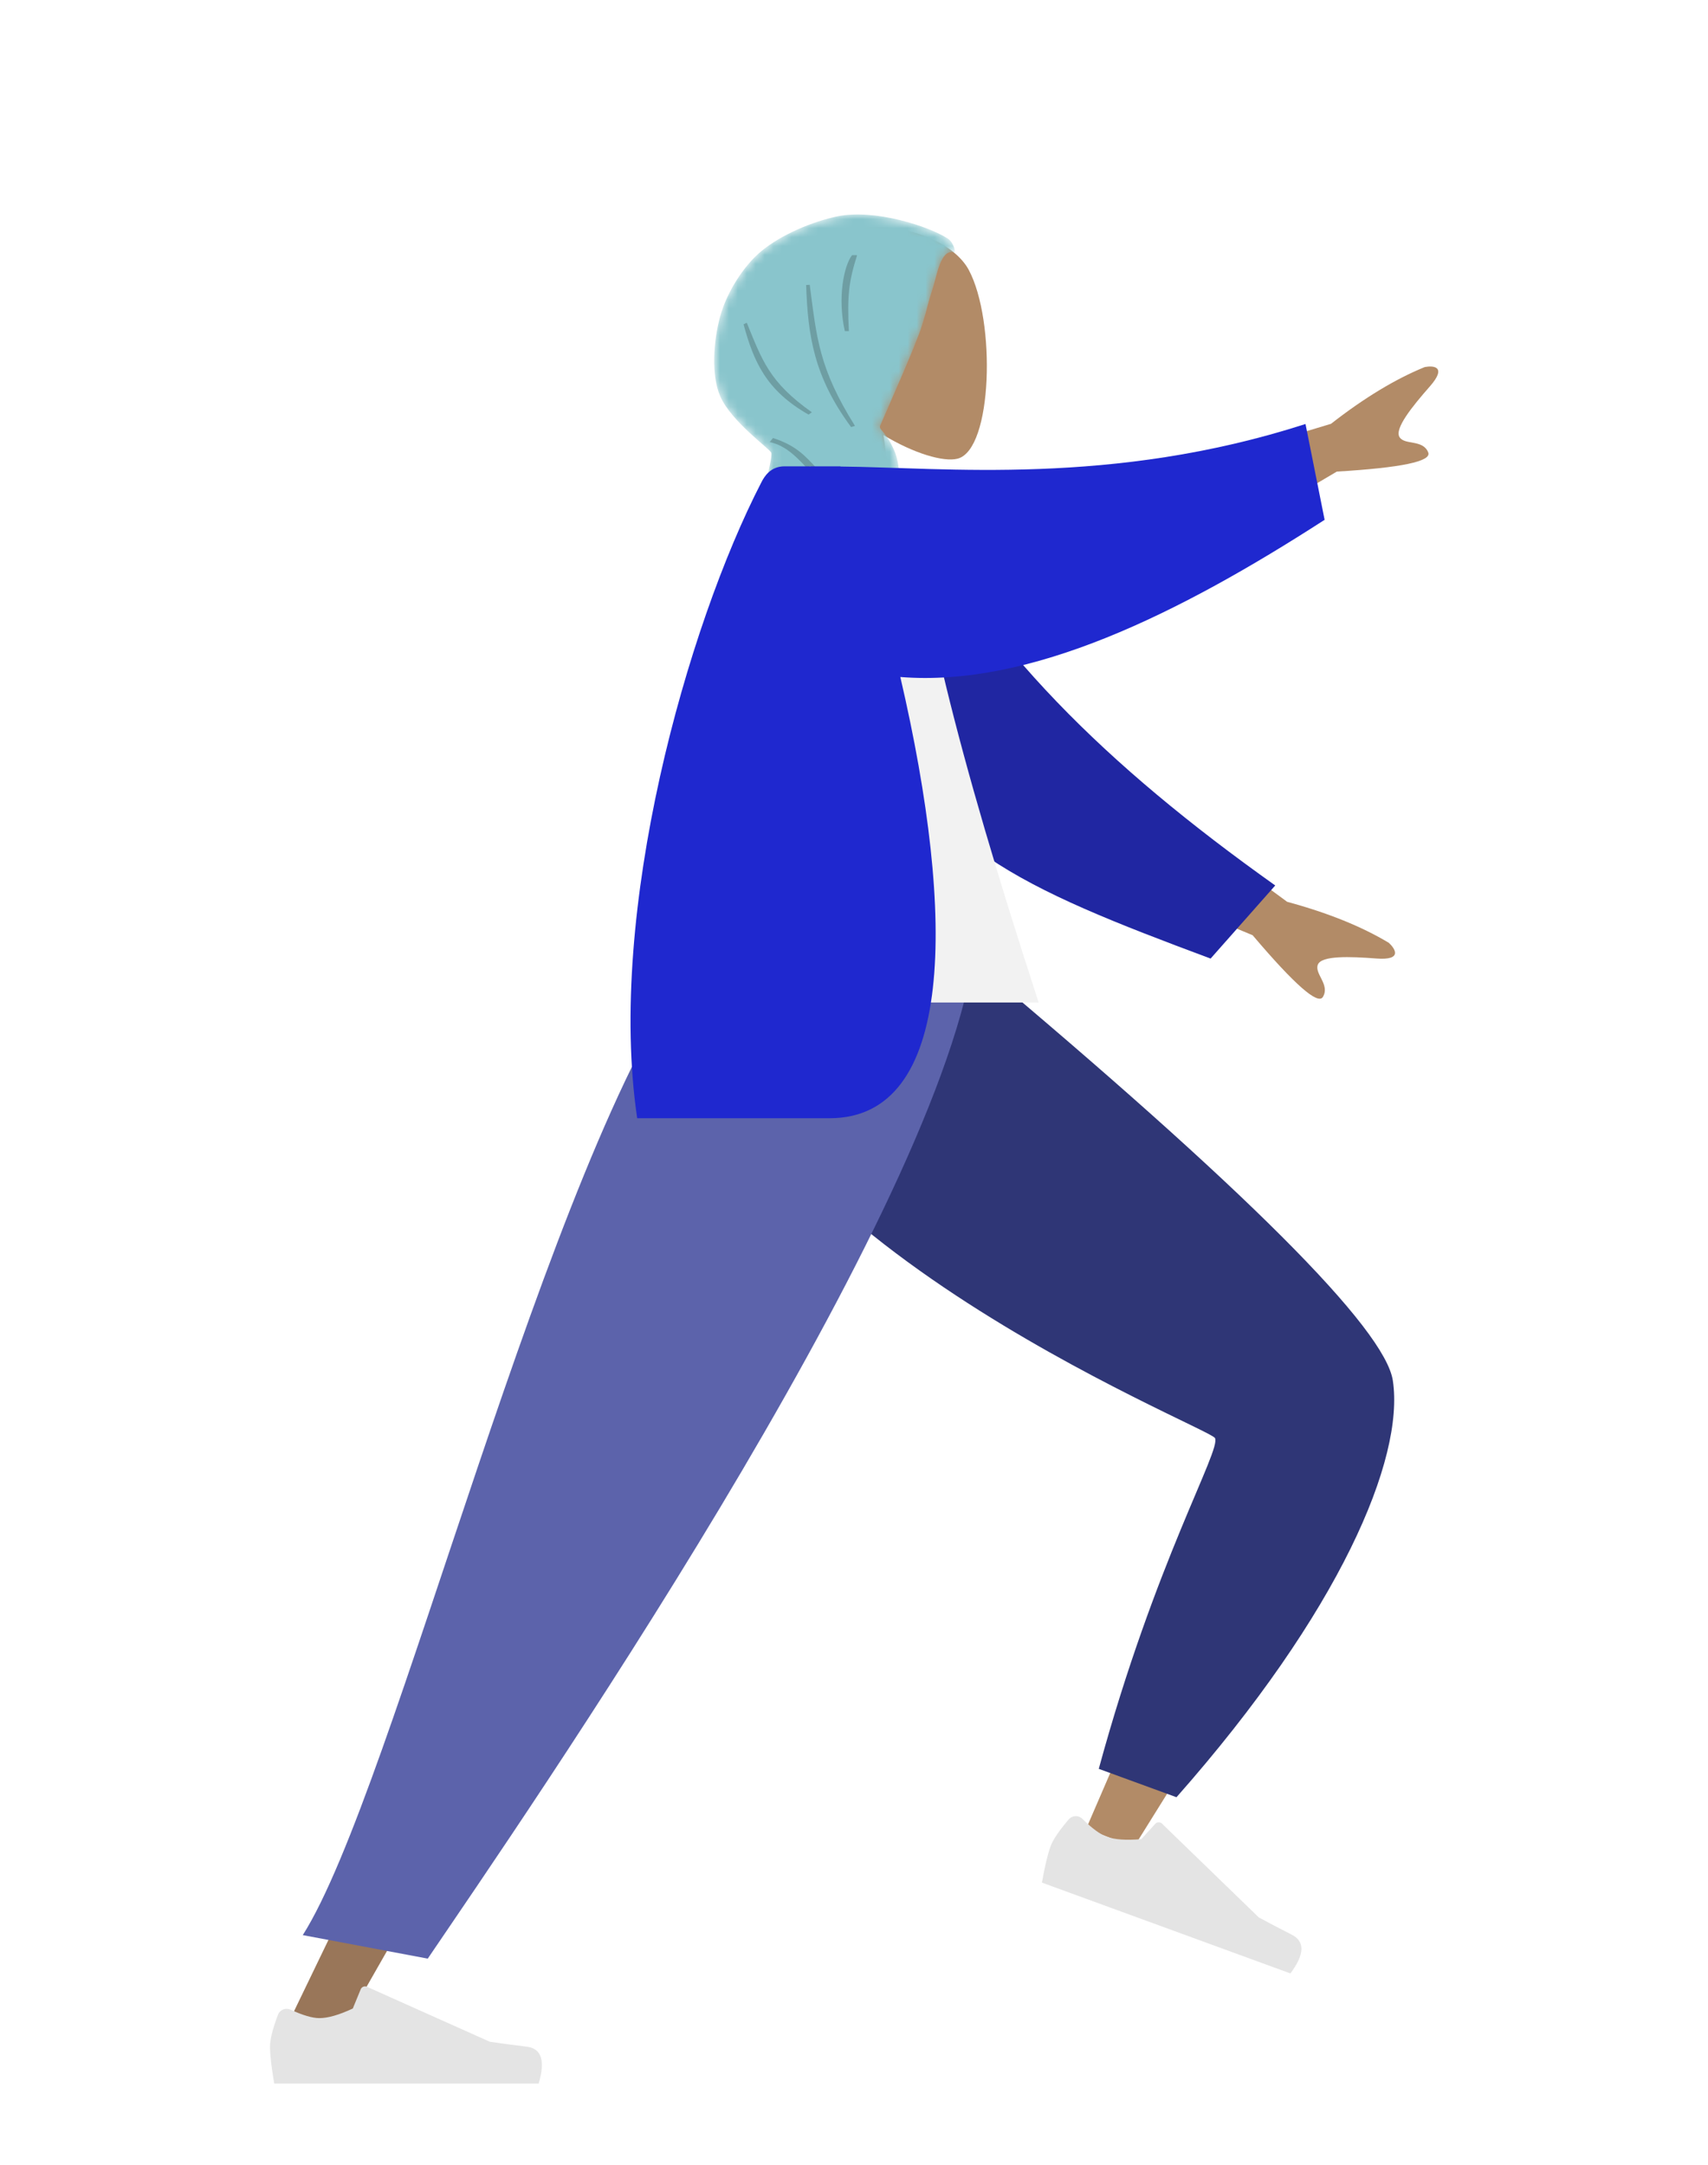<svg width="191" height="242" viewBox="0 0 191 242" fill="none" xmlns="http://www.w3.org/2000/svg">
<g style="mix-blend-mode:multiply">
<path fill-rule="evenodd" clip-rule="evenodd" d="M92.672 43.509C90.256 40.665 88.621 37.18 88.894 33.275C89.682 22.023 105.297 24.498 108.335 30.177C111.373 35.856 111.012 50.262 107.086 51.277C105.52 51.682 102.185 50.69 98.791 48.638L100.921 63.758H88.341L92.672 43.509Z" fill="#B28B67"/>
<mask id="mask0_5_111" style="mask-type:alpha" maskUnits="userSpaceOnUse" x="79" y="23" width="31" height="57">
<path d="M106.669 28.236C106.949 28.331 106.669 27.122 105.999 26.679C103.944 25.323 97.826 23.316 93.642 24.187C90.84 24.77 87.344 26.235 85.106 28.102C83.088 29.786 81.252 32.753 80.537 35.36C79.787 38.098 79.503 41.907 80.537 44.295C81.768 47.14 86.128 50.206 86.244 50.613C86.375 51.077 85.86 52.892 85.483 54.805C85.106 56.717 85.277 61.587 85.483 62.381C85.811 63.65 87.572 64.274 88.341 64.366C92.587 64.874 95.665 70.161 96.946 71.514C102.648 77.256 106.627 79.753 108.884 79.005C109.478 78.809 108.588 71.674 107.994 68.616C107.4 65.558 101.574 60.1 101.201 58.302C100.981 57.242 100.944 55.398 100.921 55.314C100.372 51.514 100.466 51.206 99.665 49.657C98.863 48.109 98.242 48.018 98.435 47.567C99.376 45.364 102.403 38.621 103.089 36.416C103.908 33.788 103.521 34.652 104.365 32.033C104.739 30.873 105.214 27.746 106.669 28.236Z" fill="white"/>
</mask>
<g mask="url(#mask0_5_111)">
<path d="M106.669 28.236C106.949 28.331 106.669 27.122 105.999 26.679C103.944 25.323 97.826 23.316 93.642 24.187C90.84 24.77 87.344 26.235 85.106 28.102C83.088 29.786 81.252 32.753 80.537 35.36C79.787 38.098 79.503 41.907 80.537 44.295C81.768 47.14 86.128 50.206 86.244 50.613C86.375 51.077 85.86 52.892 85.483 54.805C85.106 56.717 85.277 61.587 85.483 62.381C85.811 63.65 87.572 64.274 88.341 64.366C92.587 64.874 95.665 70.161 96.946 71.514C102.648 77.256 106.627 79.753 108.884 79.005C109.478 78.809 108.588 71.674 107.994 68.616C107.4 65.558 101.574 60.1 101.201 58.302C100.981 57.242 100.944 55.398 100.921 55.314C100.372 51.514 100.466 51.206 99.665 49.657C98.863 48.109 98.242 48.018 98.435 47.567C99.376 45.364 102.403 38.621 103.089 36.416C103.908 33.788 103.521 34.652 104.365 32.033C104.739 30.873 105.214 27.746 106.669 28.236Z" fill="#89C5CC"/>
<path fill-rule="evenodd" clip-rule="evenodd" d="M95.845 28.529C94.925 31.456 94.728 33.018 94.925 37.017H94.474C93.632 33.243 94.382 29.691 95.278 28.529H95.845ZM83.509 36.082C85.222 40.253 86.004 42.715 90.789 46.09L90.419 46.35C85.669 43.65 84.285 40.428 83.148 36.256L83.509 36.082ZM90.549 31.838C91.328 37.758 91.555 41.139 95.609 47.614L95.178 47.747C91.005 42.109 90.344 37.507 90.147 31.87L90.549 31.838ZM86.07 49.422L86.44 48.972C91.476 50.555 90.915 53.821 97.258 57.129L96.728 57.452C91.174 55.152 89.875 50.221 86.07 49.422Z" fill="black" fill-opacity="0.2"/>
</g>
<path fill-rule="evenodd" clip-rule="evenodd" d="M78.233 107.268C79.179 120.208 140.069 158.304 140.424 159.373C140.582 159.848 134.264 174.865 121.471 204.423L126.794 206.498C146.416 175.193 155.723 157.873 154.716 154.537C153.273 149.761 137.525 134.051 107.472 107.406L78.233 107.268Z" fill="#B28B67"/>
<path fill-rule="evenodd" clip-rule="evenodd" d="M122.872 197.748L131.562 200.921C149.886 180.182 157.069 163.071 155.759 154.353C154.886 148.54 139.193 132.856 108.679 107.3L77.61 107.3C78.67 137.266 135.108 159.487 135.863 160.763C136.617 162.04 129.189 174.547 122.872 197.748Z" fill="#2F3676"/>
<path fill-rule="evenodd" clip-rule="evenodd" d="M119.508 203.401C118.422 204.673 117.747 205.675 117.481 206.407C117.159 207.297 116.836 208.65 116.513 210.465C117.544 210.842 126.807 214.227 144.303 220.62C145.892 218.492 145.943 217.049 144.456 216.29C142.969 215.531 141.739 214.886 140.766 214.357L129.94 203.869C129.732 203.668 129.4 203.673 129.199 203.881C129.196 203.885 129.192 203.889 129.189 203.892L127.627 205.606C125.943 205.753 124.651 205.662 123.75 205.333C123.018 205.065 122.115 204.4 121.041 203.337L121.041 203.337C120.628 202.929 119.965 202.933 119.558 203.346C119.541 203.364 119.524 203.382 119.508 203.401Z" fill="#E4E4E4"/>
<path fill-rule="evenodd" clip-rule="evenodd" d="M85.234 107.268L58.11 172.586L31.45 227.806H37.74L106.555 107.268H85.234Z" fill="#997659"/>
<path fill-rule="evenodd" clip-rule="evenodd" d="M31.074 225.257C30.488 226.828 30.194 228.002 30.194 228.782C30.194 229.73 30.352 231.114 30.667 232.933C31.763 232.933 41.618 232.933 60.232 232.933C61.001 230.385 60.557 229.01 58.902 228.807C57.246 228.603 55.871 228.42 54.776 228.256L41.035 222.111C40.77 221.993 40.46 222.112 40.342 222.378C40.34 222.382 40.338 222.387 40.337 222.391L39.453 224.54C37.921 225.258 36.676 225.616 35.718 225.616C34.939 225.616 33.864 225.301 32.493 224.67L32.493 224.67C31.966 224.428 31.344 224.66 31.103 225.188C31.092 225.211 31.083 225.234 31.074 225.257Z" fill="#E4E4E4"/>
<path fill-rule="evenodd" clip-rule="evenodd" d="M33.858 216.335L47.834 218.964C58.64 203.028 103.865 137.686 108.823 107.268H77.709C61.15 129.257 44.158 200.136 33.858 216.335Z" fill="#5C63AB"/>
<path fill-rule="evenodd" clip-rule="evenodd" d="M128.971 53.364L148.84 47.381C152.546 44.487 156.043 42.371 159.328 41.033C160.284 40.852 161.866 40.957 159.889 43.207C157.912 45.456 155.933 47.911 156.498 48.855C157.062 49.798 159.119 49.087 159.714 50.581C160.111 51.577 156.704 52.29 149.492 52.721L134.044 61.84L128.971 53.364ZM127.215 88.501L143.936 100.817C148.471 102.045 152.26 103.572 155.303 105.399C156.022 106.056 156.89 107.386 153.909 107.156C150.929 106.926 147.783 106.819 147.372 107.838C146.96 108.858 148.764 110.078 147.933 111.454C147.379 112.371 144.76 110.071 140.077 104.553L123.519 97.666L127.215 88.501Z" fill="#B28B67"/>
<path fill-rule="evenodd" clip-rule="evenodd" d="M101.244 55.333C110.349 72.364 123.516 85.418 142.605 98.99L135.377 107.164C114.064 99.219 102.815 94.426 97.291 78.336C95.905 74.297 94.936 61.424 94.105 54.651L101.244 55.333Z" fill="#2026A2"/>
<path fill-rule="evenodd" clip-rule="evenodd" d="M75.789 112.073H116.151C107.009 84.104 102.338 64.908 102.14 54.484C102.13 53.953 101.151 53.016 100.718 53.139C97.553 54.036 94.165 53.7 90.556 52.133C80.987 67.569 77.678 86.575 75.789 112.073Z" fill="#F2F2F2"/>
<path fill-rule="evenodd" clip-rule="evenodd" d="M94 52.158C105.57 52.253 124.341 54.372 145.99 47.401L148.127 58.113C131.765 68.668 115.198 76.845 100.68 75.684C106.985 102.807 106.694 125.011 92.776 125.011C86.13 125.011 78.956 125.011 71.255 125.011C67.837 101.97 76.82 70.022 85.148 53.908C85.466 53.293 86.144 52.133 87.739 52.133C89.128 52.133 91.213 52.133 93.992 52.133C93.995 52.141 93.998 52.15 94 52.158Z" fill="#1F28CF"/>
</g>
</svg>
